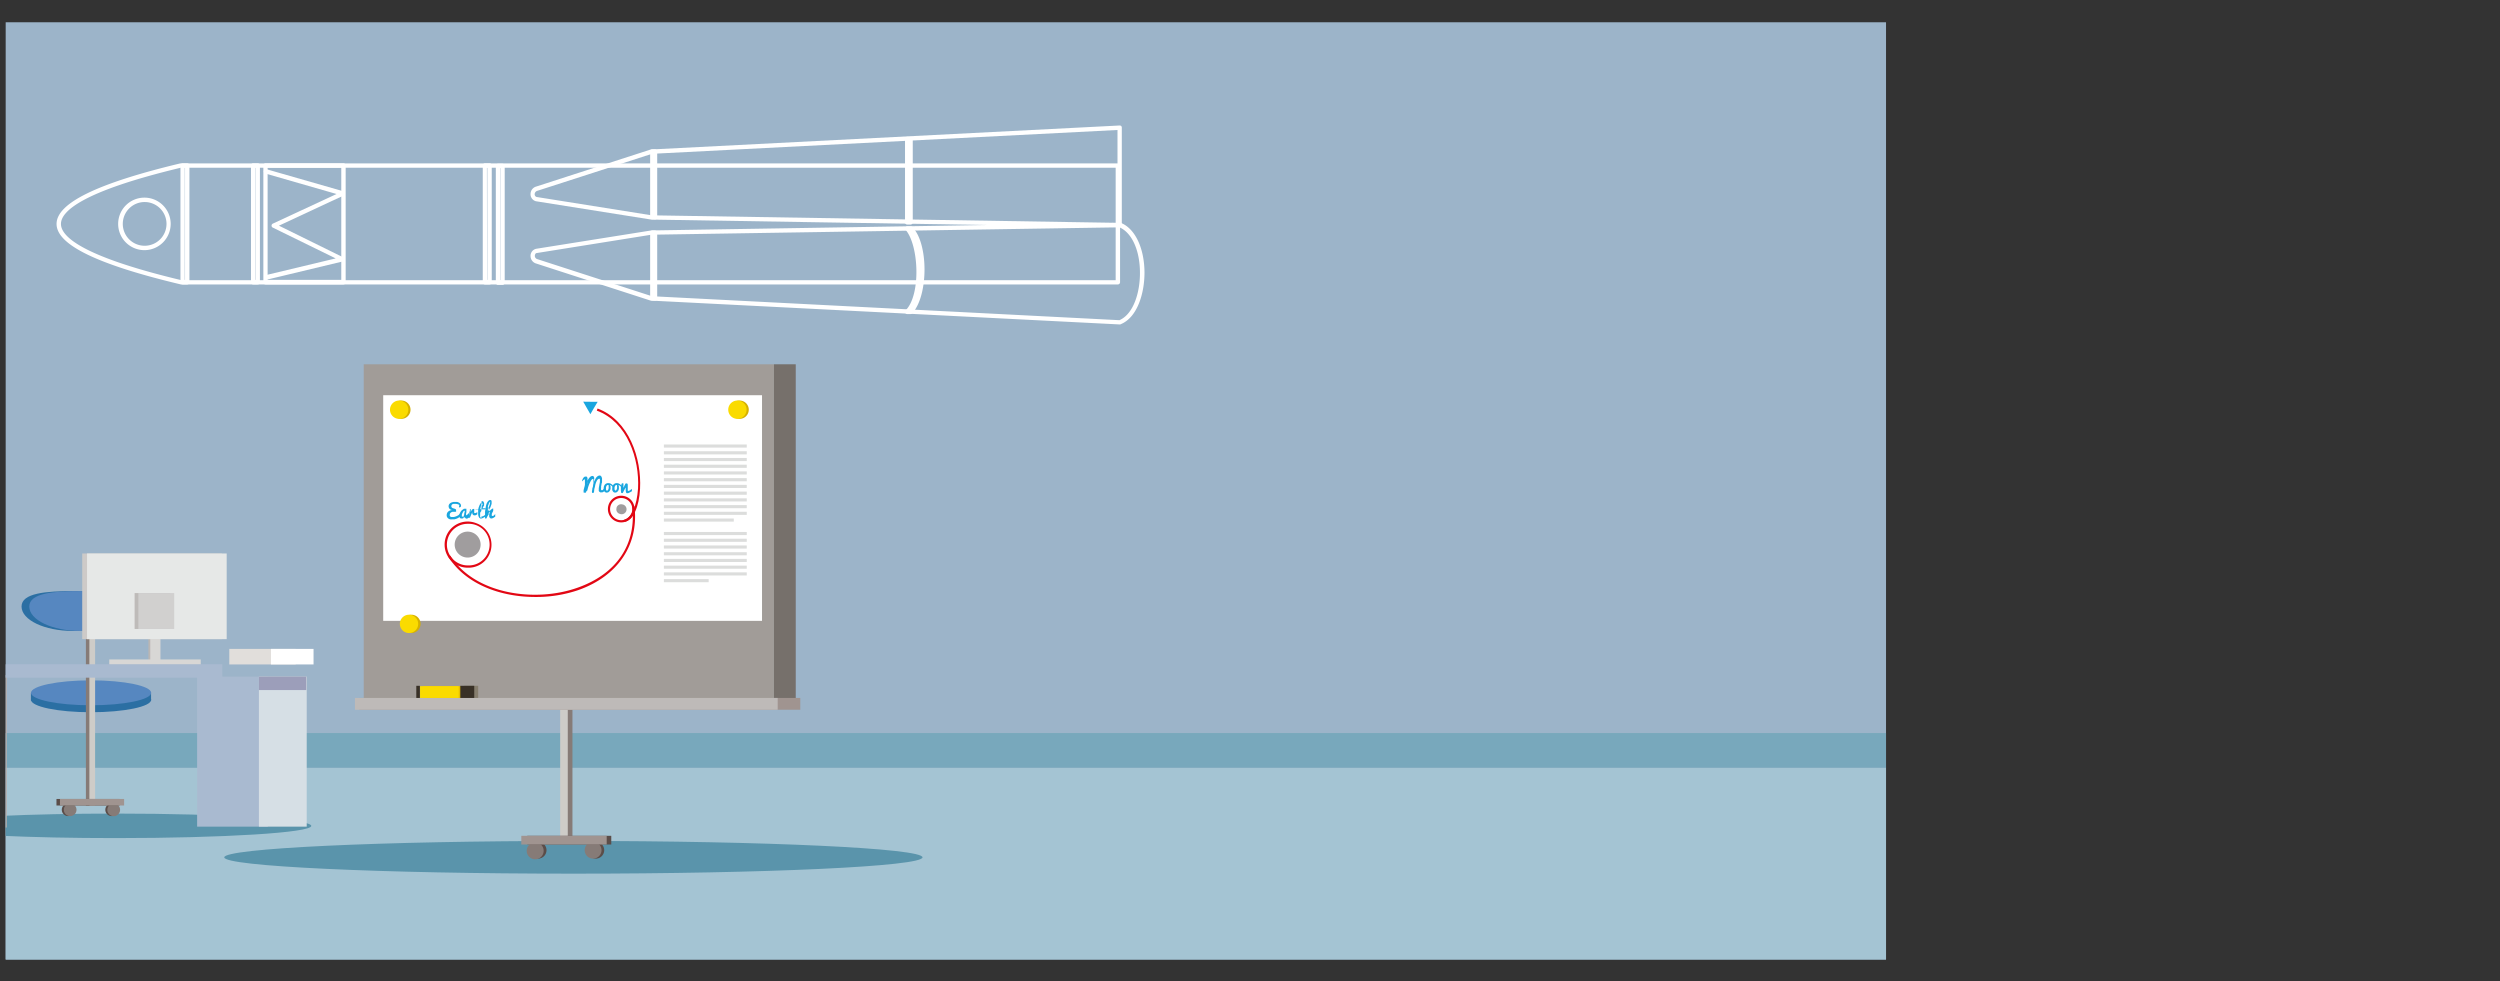 <svg id="Layer_1" data-name="Layer 1" xmlns="http://www.w3.org/2000/svg" xmlns:xlink="http://www.w3.org/1999/xlink" viewBox="0 0 545.46 214.05"><rect x="0" y="0" width="545.46" height="214.05" fill="#333333" stroke="none"/><defs><style>.cls-1{fill:none;}.cls-2{clip-path:url(#clip-path);}.cls-3{clip-path:url(#clip-path-2);}.cls-4{fill:#9cb4c9;}.cls-13,.cls-14,.cls-17,.cls-18,.cls-33,.cls-34,.cls-39,.cls-4,.cls-41,.cls-6,.cls-8{fill-rule:evenodd;}.cls-5{fill:#fff;}.cls-6{fill:#a4c4d3;}.cls-7{fill:#78a8bc;}.cls-8{fill:#5a94ab;}.cls-9{fill:#a9bad0;}.cls-10{fill:#d6dfe5;}.cls-11{fill:#9c9eba;}.cls-12,.cls-13{fill:#2b6fa3;}.cls-14{fill:#5687c0;}.cls-15,.cls-18{fill:#867b77;}.cls-16{fill:#ceccc8;}.cls-17,.cls-19{fill:#5b4d49;}.cls-20{fill:#a09490;}.cls-21{fill:#8a847e;}.cls-22{fill:#b7aeaa;}.cls-23{fill:#e1dedb;}.cls-24{fill:#bab6b3;}.cls-25{fill:#d8d7d5;}.cls-26{fill:#cdcac8;}.cls-27{fill:#e6e8e7;}.cls-28{fill:#bebbb9;}.cls-29{fill:#d1d0cf;}.cls-30{fill:#a19c98;}.cls-31{fill:#76706b;}.cls-32{fill:#bebab8;}.cls-33{fill:#d5b000;}.cls-34,.cls-36{fill:#fadb00;}.cls-35{fill:#e8bf00;}.cls-37{fill:#383026;}.cls-38{fill:#867e6e;}.cls-39{fill:#a09d9e;}.cls-40{fill:#e20714;}.cls-41,.cls-43{fill:#1aa6df;}.cls-42{fill:#dcdddc;}</style><clipPath id="clip-path" transform="translate(0.76 4.86)"><rect class="cls-1" x="0.48" width="410.26" height="204.49"/></clipPath><clipPath id="clip-path-2" transform="translate(0.76 4.86)"><rect class="cls-1" x="-310.85" y="-4.7" width="855.54" height="213.89"/></clipPath></defs><g id="Layer_2" data-name="Layer 2"><g id="_2" data-name=" 2"><g id="_3" data-name=" 3"><g class="cls-2"><g class="cls-3"><polygon class="cls-4" points="0 0 0 213.99 545.45 214.05 545.45 0 0 0"/><path class="cls-5" d="M243.14,57.2H38.7C20.42,52.85,11.58,48.53,11.58,44s8.84-8.86,27-13.21H243.14a.48.48,0,0,1,.48.48V56.72a.48.48,0,0,1-.46.48ZM38.7,31.73C17.1,36.91,12.54,41.26,12.54,44s4.56,7.08,26.27,12.27H242.66V31.73Z" transform="translate(0.76 4.86)"/><path class="cls-5" d="M243.55,65.93l-102.23-5.2h-.12l-25-8.1A1.69,1.69,0,0,1,115,51.08a1.57,1.57,0,0,1,1.23-1.66l25.09-4,102.27-1.66h.19c3.11,1.24,5.14,5.5,5.17,10.85,0,4.54-1.56,9.78-5.17,11.26A.35.35,0,0,1,243.55,65.93ZM141.48,59.77l102,5.23c3.13-1.37,4.5-6.16,4.48-10.34,0-4.9-1.78-8.78-4.48-9.92L141.35,46.35l-25,4c-.28,0-.43.38-.42.68a.77.77,0,0,0,.58.66Z" transform="translate(0.76 4.86)"/><path class="cls-5" d="M243.55,44.7,141.34,43.05l-25.16-4A1.57,1.57,0,0,1,115,37.39a1.69,1.69,0,0,1,1.24-1.55l25-8.09a.24.24,0,0,1,.12,0l102.17-5.23a.53.53,0,0,1,.36.13A.56.56,0,0,1,244,23V44.23a.49.49,0,0,1-.15.34A.51.51,0,0,1,243.55,44.7Zm-102.07-16-25,8.07a.8.8,0,0,0-.58.67.62.62,0,0,0,.42.68l25.09,4,101.65,1.64V23.5Z" transform="translate(0.76 4.86)"/><path class="cls-5" d="M74.18,57.2h-17a.47.47,0,0,1-.48-.48V31.25a.49.49,0,0,1,.48-.48h17a.49.49,0,0,1,.34.14.48.48,0,0,1,.14.34V56.72A.48.48,0,0,1,74.18,57.2Zm-16.55-1H73.7V31.73H57.63Z" transform="translate(0.76 4.86)"/><path class="cls-5" d="M55.48,57.2h-1a.48.48,0,0,1-.48-.48V31.25a.48.48,0,0,1,.47-.48h1a.49.49,0,0,1,.34.14.48.48,0,0,1,.14.34V56.72A.48.48,0,0,1,55.48,57.2Zm-.55-1H55V31.73h-.06Z" transform="translate(0.76 4.86)"/><path class="cls-5" d="M30.8,49.72a5.73,5.73,0,1,1,5.68-5.78V44A5.74,5.74,0,0,1,30.8,49.72Zm0-10.5A4.77,4.77,0,1,0,35.57,44,4.77,4.77,0,0,0,30.8,39.22Z" transform="translate(0.76 4.86)"/><path class="cls-5" d="M57.59,56.11a.5.5,0,1,1-.11-1l15-3.59L58.76,44.8a.46.46,0,0,1-.27-.43.49.49,0,0,1,.28-.44l13.9-6.46L57.14,33a.49.49,0,0,1-.33-.6.47.47,0,0,1,.57-.34h0l16.78,4.82a.48.48,0,0,1,.32.61.5.5,0,0,1-.25.3L60.1,44.38l14,6.9a.48.48,0,0,1,.26.49.5.5,0,0,1-.37.42L57.7,56.1Z" transform="translate(0.76 4.86)"/><path class="cls-5" d="M40.09,57.2h-1a.48.48,0,0,1-.48-.48V31.25a.47.47,0,0,1,.48-.48h1a.49.49,0,0,1,.34.14.48.48,0,0,1,.14.34V56.72A.48.48,0,0,1,40.09,57.2Zm-.55-1h.07V31.73h-.06Z" transform="translate(0.76 4.86)"/><path class="cls-5" d="M108.89,57.3h-1a.44.44,0,0,1-.33-.14.48.48,0,0,1-.14-.34V31.35a.47.47,0,0,1,.46-.48h1a.48.48,0,0,1,.48.48h0V56.82a.48.48,0,0,1-.46.48Zm-.54-1h.06V31.83h-.06Z" transform="translate(0.76 4.86)"/><path class="cls-5" d="M106.05,57.2h-1a.47.47,0,0,1-.48-.48h0V31.25a.49.49,0,0,1,.48-.48h1a.49.49,0,0,1,.34.14.48.48,0,0,1,.14.34V56.72a.48.48,0,0,1-.46.48Zm-.54-1h.06V31.73h-.09Z" transform="translate(0.76 4.86)"/><path class="cls-5" d="M142.14,60.73h-.57a.48.48,0,0,1-.48-.48V45.91a.47.47,0,0,1,.48-.48h.57a.49.49,0,0,1,.34.15.45.45,0,0,1,.15.33V60.25a.48.48,0,0,1-.48.48Z" transform="translate(0.76 4.86)"/><path class="cls-5" d="M142.14,43h-.57a.48.48,0,0,1-.48-.48V28.2a.47.47,0,0,1,.47-.49h.58a.51.51,0,0,1,.49.49V42.53a.48.48,0,0,1-.49.47Z" transform="translate(0.76 4.86)"/><path class="cls-5" d="M197.91,63.66h-.73a.48.48,0,0,1-.34-.82c3.37-3.34,2.88-14.2,0-17.53a.46.46,0,0,1-.08-.51.49.49,0,0,1,.44-.28h.73a.55.55,0,0,1,.34.13c3.58,3.52,3.58,15,0,18.85A.5.5,0,0,1,197.91,63.66Z" transform="translate(0.76 4.86)"/><path class="cls-5" d="M197.91,44.13h-.73a.47.47,0,0,1-.48-.48V25.48a.47.47,0,0,1,.46-.48h.75a.44.44,0,0,1,.34.14.48.48,0,0,1,.14.34V43.65A.48.48,0,0,1,197.91,44.13Z" transform="translate(0.76 4.86)"/><polygon class="cls-6" points="0 167.5 0 213.99 545.45 214.05 545.45 167.5 0 167.5"/><rect class="cls-7" y="159.95" width="545.46" height="7.56"/><path class="cls-8" d="M24.48,172.65c-9.46,0-18.17.19-25.24.52v4.31c7.08.33,15.79.52,25.24.52,23.54,0,42.68-1.18,42.68-2.66S48.05,172.65,24.48,172.65Z" transform="translate(0.76 4.86)"/><rect class="cls-9" x="43.01" y="147.63" width="15.42" height="32.73"/><rect class="cls-10" x="56.49" y="147.63" width="10.43" height="32.73"/><rect class="cls-11" x="56.49" y="147.63" width="10.33" height="2.93"/><rect class="cls-12" x="6.74" y="151.16" width="26.22" height="1.7"/><path class="cls-13" d="M6,147.82c0,1.5,5.87,2.72,13.1,2.72s13.12-1.22,13.12-2.72-5.87-2.72-13.12-2.72S6,146.31,6,147.82Z" transform="translate(0.76 4.86)"/><path class="cls-14" d="M6,146.3c0,1.5,5.87,2.72,13.1,2.72s13.12-1.22,13.12-2.72-5.87-2.72-13.12-2.72S6,144.8,6,146.3Z" transform="translate(0.76 4.86)"/><rect class="cls-15" x="18.74" y="126.4" width="0.94" height="49.43"/><rect class="cls-16" x="19.5" y="126.4" width="1.25" height="49.43"/><path class="cls-17" d="M12.72,171.82a1.38,1.38,0,1,0,1.38-1.38,1.38,1.38,0,0,0-1.38,1.38Z" transform="translate(0.76 4.86)"/><path class="cls-18" d="M13.17,171.82a1.38,1.38,0,1,0,1.38-1.38,1.38,1.38,0,0,0-1.38,1.38Z" transform="translate(0.76 4.86)"/><path class="cls-17" d="M22.22,171.82a1.38,1.38,0,1,0,1.38-1.38,1.38,1.38,0,0,0-1.38,1.38Z" transform="translate(0.76 4.86)"/><path class="cls-18" d="M22.66,171.82a1.39,1.39,0,1,0,1.4-1.38h0a1.38,1.38,0,0,0-1.39,1.37Z" transform="translate(0.76 4.86)"/><rect class="cls-19" x="12.32" y="174.32" width="13.78" height="1.43"/><rect class="cls-20" x="13.08" y="174.32" width="14" height="1.43"/><path class="cls-13" d="M3.94,127.47c0,2.94,5,5.33,11.17,5.33s11.17-2.39,11.17-5.33-4.74-3.37-10.91-3.37S3.94,124.54,3.94,127.47Z" transform="translate(0.76 4.86)"/><path class="cls-14" d="M5.63,127.47c0,2.94,5,5.33,11.17,5.33S28,130.41,28,127.47s-4.73-3.37-10.9-3.37S5.63,124.54,5.63,127.47Z" transform="translate(0.76 4.86)"/><rect class="cls-21" y="147.27" width="0.73" height="33.29"/><rect class="cls-22" y="147.27" width="1.48" height="33.29"/><rect class="cls-9" y="144.93" width="48.51" height="2.93"/><rect class="cls-23" x="50.03" y="141.58" width="14.48" height="3.39"/><rect class="cls-5" x="59.12" y="141.58" width="9.29" height="3.39"/><rect class="cls-24" x="32.38" y="132.79" width="1.81" height="11.68"/><rect class="cls-25" x="32.79" y="132.79" width="2.22" height="11.68"/><rect class="cls-26" x="17.94" y="120.76" width="30.47" height="18.69"/><rect class="cls-27" x="18.99" y="120.76" width="30.47" height="18.69"/><rect class="cls-28" x="29.37" y="129.4" width="7.82" height="7.83"/><rect class="cls-29" x="30.19" y="129.4" width="7.82" height="7.83"/><rect class="cls-25" x="23.84" y="143.88" width="19.96" height="1.05"/><path class="cls-8" d="M124.35,178.62c42.06,0,76.17,1.6,76.17,3.58s-34.11,3.56-76.17,3.56-76.18-1.6-76.18-3.56S82.29,178.62,124.35,178.62Z" transform="translate(0.76 4.86)"/><rect class="cls-15" x="123.65" y="149.33" width="1.25" height="34.33"/><rect class="cls-16" x="122.22" y="149.33" width="1.66" height="34.33"/><path class="cls-17" d="M131.07,180.63a1.85,1.85,0,0,1-1.83,1.85,1.84,1.84,0,1,1,0-3.68h0A1.84,1.84,0,0,1,131.07,180.63Z" transform="translate(0.76 4.86)"/><path class="cls-18" d="M130.48,180.63a1.85,1.85,0,0,1-1.83,1.85,1.84,1.84,0,1,1,0-3.68h0A1.85,1.85,0,0,1,130.48,180.63Z" transform="translate(0.76 4.86)"/><path class="cls-17" d="M118.48,180.63a1.85,1.85,0,0,1-1.83,1.85,1.84,1.84,0,1,1,0-3.68h0A1.85,1.85,0,0,1,118.48,180.63Z" transform="translate(0.76 4.86)"/><path class="cls-18" d="M117.85,180.63a1.85,1.85,0,1,1-1.71-1.7,1.84,1.84,0,0,1,1.71,1.7Z" transform="translate(0.76 4.86)"/><rect class="cls-19" x="115.04" y="182.36" width="18.33" height="1.9"/><rect class="cls-20" x="113.74" y="182.36" width="18.63" height="1.9"/><rect class="cls-30" x="79.36" y="79.48" width="89.51" height="73.83"/><rect class="cls-31" x="168.87" y="79.48" width="4.75" height="73.83"/><rect class="cls-20" x="78.38" y="152.28" width="96.23" height="2.58"/><rect class="cls-32" x="77.44" y="152.28" width="92.24" height="2.58"/><rect class="cls-5" x="83.61" y="86.23" width="82.65" height="49.23"/><path class="cls-33" d="M88.81,84.53a2,2,0,1,1-2-2A2,2,0,0,1,88.81,84.53Z" transform="translate(0.76 4.86)"/><path class="cls-34" d="M88.33,84.53a2,2,0,1,1-2-2A2,2,0,0,1,88.33,84.53Z" transform="translate(0.76 4.86)"/><path class="cls-33" d="M162.61,84.53a2,2,0,1,1-2-2A2,2,0,0,1,162.61,84.53Z" transform="translate(0.76 4.86)"/><path class="cls-34" d="M162.13,84.53a2,2,0,1,1-2-2A2,2,0,0,1,162.13,84.53Z" transform="translate(0.76 4.86)"/><path class="cls-33" d="M91,131.26a2,2,0,1,1-2-2A2,2,0,0,1,91,131.26Z" transform="translate(0.76 4.86)"/><path class="cls-34" d="M90.48,131.26a2,2,0,1,1-2-2A2,2,0,0,1,90.48,131.26Z" transform="translate(0.76 4.86)"/><rect class="cls-35" x="92.27" y="149.71" width="8.43" height="2.57"/><rect class="cls-36" x="91.65" y="149.71" width="8.43" height="2.57"/><rect class="cls-37" x="90.83" y="149.63" width="0.78" height="2.65"/><rect class="cls-38" x="101.29" y="149.63" width="3.04" height="2.65"/><rect class="cls-37" x="100.43" y="149.63" width="3.04" height="2.65"/><path class="cls-39" d="M102.34,111.34a2.83,2.83,0,1,1-3.69,1.56,2.83,2.83,0,0,1,3.69-1.56Z" transform="translate(0.76 4.86)"/><path class="cls-40" d="M101.28,119a5,5,0,0,1,0-10.07,5.09,5.09,0,0,1,1.89.37,5,5,0,0,1-1.89,9.7Zm0-9.57a4.53,4.53,0,0,0-1.7,8.73,4.3,4.3,0,0,0,1.7.34,4.54,4.54,0,1,0,.42-9.07A2.94,2.94,0,0,0,101.28,109.43Z" transform="translate(0.76 4.86)"/><path class="cls-40" d="M116,125.39c-7.45,0-15.12-2.72-18.93-8.76l.41-.26c5.38,8.5,18.6,10.26,27.76,7,8.56-3,12.91-9.49,11.94-17.76l.49,0c1,8.38-3.6,15.22-12.26,18.28A28.44,28.44,0,0,1,116,125.39Z" transform="translate(0.76 4.86)"/><path class="cls-39" d="M135.19,105.23a1.08,1.08,0,1,1-.8,2,1,1,0,0,1-.62-1.27.42.42,0,0,1,0-.1,1.05,1.05,0,0,1,1.35-.64Z" transform="translate(0.76 4.86)"/><path class="cls-40" d="M134.79,109.12a2.86,2.86,0,0,1-1.09-.21,2.91,2.91,0,1,1,3.78-1.61h0A2.89,2.89,0,0,1,134.79,109.12Zm0-5.32a2.42,2.42,0,1,0,.9.18A2.33,2.33,0,0,0,134.79,103.8Z" transform="translate(0.76 4.86)"/><path class="cls-40" d="M135.57,109l-.12-.48c1.6-.4,2.75-3.07,3-6.79.34-6.45-2.31-14.53-9-17l.17-.46c6.88,2.58,9.63,10.89,9.27,17.51C138.68,105.77,137.41,108.54,135.57,109Z" transform="translate(0.76 4.86)"/><polygon class="cls-41" points="127.25 87.64 128.82 87.66 130.4 87.67 129.59 89.02 128.81 90.37 128.03 89.01 127.25 87.64"/><rect class="cls-42" x="144.85" y="96.98" width="18.08" height="0.68"/><rect class="cls-42" x="144.85" y="98.45" width="18.08" height="0.69"/><rect class="cls-42" x="144.85" y="99.92" width="18.08" height="0.68"/><rect class="cls-42" x="144.85" y="101.39" width="18.08" height="0.69"/><rect class="cls-42" x="144.85" y="102.85" width="18.08" height="0.68"/><rect class="cls-42" x="144.85" y="104.32" width="18.08" height="0.69"/><rect class="cls-42" x="144.85" y="105.79" width="18.08" height="0.68"/><rect class="cls-42" x="144.85" y="107.26" width="18.08" height="0.69"/><rect class="cls-42" x="144.85" y="108.73" width="18.08" height="0.68"/><rect class="cls-42" x="144.85" y="110.2" width="18.08" height="0.68"/><rect class="cls-42" x="144.85" y="111.66" width="18.08" height="0.68"/><rect class="cls-42" x="144.85" y="113.13" width="15.25" height="0.68"/><rect class="cls-42" x="144.85" y="116.07" width="18.08" height="0.68"/><rect class="cls-42" x="144.85" y="117.54" width="18.08" height="0.68"/><rect class="cls-42" x="144.85" y="119.01" width="18.08" height="0.68"/><rect class="cls-42" x="144.85" y="120.48" width="18.08" height="0.68"/><rect class="cls-42" x="144.85" y="121.94" width="18.08" height="0.68"/><rect class="cls-42" x="144.85" y="123.41" width="18.08" height="0.68"/><rect class="cls-42" x="144.85" y="124.88" width="18.08" height="0.68"/><rect class="cls-42" x="144.85" y="126.35" width="9.77" height="0.68"/><path class="cls-43" d="M99.7,107.77a2.31,2.31,0,0,1-.39.31,2.38,2.38,0,0,1-.45.23,2.9,2.9,0,0,1-.48.14h-.47a1.85,1.85,0,0,1-.47,0,1.21,1.21,0,0,1-.38-.18.85.85,0,0,1-.36-.73,1.2,1.2,0,0,1,.08-.42.92.92,0,0,1,.24-.35,1.33,1.33,0,0,1,.41-.25,1.72,1.72,0,0,1,.6-.1,1.09,1.09,0,0,1-.4-.07.75.75,0,0,1-.28-.18.56.56,0,0,1-.17-.26.87.87,0,0,1-.06-.32.77.77,0,0,1,.06-.3.57.57,0,0,1,.15-.23,1.37,1.37,0,0,1,.22-.19l.29-.13.32-.08h.33a2.83,2.83,0,0,1,.5,0,2.41,2.41,0,0,1,.42.16,1,1,0,0,1,.3.28.62.62,0,0,1,.11.37.43.43,0,0,1,0,.16l-.12.13a.51.51,0,0,1-.16.09h-.13v-.07a.54.54,0,0,1,0-.18,1.43,1.43,0,0,1,.07-.28l-.16-.09a1.34,1.34,0,0,0-.26-.09,1.5,1.5,0,0,0-.29-.06h-.59a.63.63,0,0,0-.23.08.43.43,0,0,0-.22.39.31.31,0,0,0,0,.19.26.26,0,0,0,.11.14A.42.42,0,0,0,98,106l.18.06.19.06a.58.58,0,0,1,.17.06.57.57,0,0,1,.13.08.25.25,0,0,1,.08.12.14.14,0,0,0,0,.09v.09a.25.25,0,0,1,0,.19.32.32,0,0,1-.17.06h-.3a1.82,1.82,0,0,0-.33,0,1,1,0,0,0-.29.13.64.64,0,0,0-.2.2.44.44,0,0,0-.08.29.57.57,0,0,0,0,.26.48.48,0,0,0,.12.16.56.56,0,0,0,.19.09.88.88,0,0,0,.23,0h.32a2,2,0,0,0,.33-.08l.32-.12.29-.15.24-.17a1.29,1.29,0,0,0,.16-.17Z" transform="translate(0.76 4.86)"/><path class="cls-43" d="M101.81,107.76l-.13.16a1.07,1.07,0,0,1-.19.18,1.28,1.28,0,0,1-.21.14.53.53,0,0,1-.24.06.32.32,0,0,1-.23-.09.9.9,0,0,1-.17-.26,1.36,1.36,0,0,1-.12.12l-.16.11a1.34,1.34,0,0,1,0-.4.57.57,0,0,0,.08-.13,1.18,1.18,0,0,0,.07-.2v-.16l.16-.7a.48.48,0,0,0-.17,0,.91.91,0,0,0-.16.11,4.17,4.17,0,0,1,0-.5.73.73,0,0,1,.3-.06H101v.39a2.38,2.38,0,0,1,0,.26.56.56,0,0,1-.06.29,1.31,1.31,0,0,0,0,.28.38.38,0,0,0,0,.15s0,.06.08.06H101l.1-.06.1-.08.1-.1a2.43,2.43,0,0,0,.2-.25Zm-1.48.43-.16.07h-.39a.43.43,0,0,1-.17-.12.76.76,0,0,1-.12-.19.53.53,0,0,1,0-.25.92.92,0,0,1,0-.33,1.78,1.78,0,0,1,.14-.36,1.68,1.68,0,0,1,.2-.34,1.31,1.31,0,0,1,.23-.24,1.24,1.24,0,0,1,.27-.17v.53a.76.76,0,0,0-.11.14,1.34,1.34,0,0,0-.12.24,1.17,1.17,0,0,0-.09.24.67.67,0,0,0,0,.2v.1a.14.14,0,0,0,0,.09v.07h.09a.2.2,0,0,0,.14-.06h0Z" transform="translate(0.76 4.86)"/><path class="cls-43" d="M101.64,107.85a.81.81,0,0,1,0-.22,1.13,1.13,0,0,1,0-.26,1.31,1.31,0,0,1,0-.28.59.59,0,0,1,.06-.31l.07-.27v-.18a.09.09,0,0,1,0-.07,0,0,0,0,1,0-.05h.17a.06.06,0,0,1,0,.06v.58a1,1,0,0,0,.12-.23,1.09,1.09,0,0,1,.14-.23.57.57,0,0,1,.16-.15.36.36,0,0,1,.2-.06h.15v.42a.49.49,0,0,0,0,.17v.11a.29.29,0,0,0,0,.13.11.11,0,0,0,0,.08H103l.18-.09.2-.14v.49l-.12.08-.15.08-.16.07a.54.54,0,0,1-.18,0,.39.39,0,0,1-.26-.07.35.35,0,0,1-.15-.17.49.49,0,0,1-.08-.23,1.13,1.13,0,0,1,0-.26l-.41,1-.06.14a.14.14,0,0,0,0,.09h-.13a.17.17,0,0,1-.14,0,.22.22,0,0,1-.09-.1.33.33,0,0,1,0-.14Z" transform="translate(0.76 4.86)"/><path class="cls-43" d="M105.22,107.82l-.36.2-.28.15-.22.09h-.07v-.46a.33.33,0,0,0,.14,0l.15,0,.16-.09.18-.11.16-.13a.93.93,0,0,0,.14-.14v.55Zm-.93-3.27a.31.31,0,0,1,.19-.06.26.26,0,0,1,.17.05.58.58,0,0,1,.13.14c0,.06,0,.13.08.19a1,1,0,0,1,0,.24v.21a.26.26,0,0,1-.08.23c-.08.07-.08.16-.13.24l-.14.24h.63a.06.06,0,0,1,.06,0,.21.21,0,0,1,0,.11.29.29,0,0,1,0,.13.14.14,0,0,1-.09,0h-.8v-.61l.13-.25c0-.08.07-.16.09-.23V105h0V105h-.07s-.07,0-.11.1v.06Zm0,3.73h-.11a.39.39,0,0,1-.28-.1.63.63,0,0,1-.2-.28,1.39,1.39,0,0,1-.13-.44,5.81,5.81,0,0,1,0-.59,1.22,1.22,0,0,1,0-.27v-.29H103a.06.06,0,0,1,0-.06h.6a2,2,0,0,1,.14-.55,3.26,3.26,0,0,1,.2-.48,1.12,1.12,0,0,1,.24-.33.27.27,0,0,1,.08-.07v.57a.21.21,0,0,1-.08.19c-.08.07-.06.21-.09.33l-.09.35h.13c0-.07.09-.14.13-.22v.61a.75.75,0,0,0-.14.17L104,107v.6a.17.17,0,0,0,0,.1.61.61,0,0,0,0,.19.22.22,0,0,0,.06.13.18.18,0,0,0,.1.07h.1Z" transform="translate(0.76 4.86)"/><path class="cls-43" d="M105.86,106.9l.12-.16.29-.31a1.81,1.81,0,0,1,.3-.25.35.35,0,0,1,.22-.08h.06a.11.11,0,0,1,0,.08.24.24,0,0,1,0,.12,1.31,1.31,0,0,1,0,.28,2.07,2.07,0,0,1-.15.34,1.14,1.14,0,0,0-.15.34.81.81,0,0,0,0,.31.33.33,0,0,0,0,.14h.29l.12-.08.1-.09a2.73,2.73,0,0,0,.23-.25v.57l-.09.07a.38.38,0,0,0-.13.09l-.15.09-.17.08-.17.07h-.16a.37.37,0,0,1-.21-.06.4.4,0,0,1-.14-.15.72.72,0,0,1-.09-.2.74.74,0,0,1,0-.21.38.38,0,0,1,0-.15v-.17a.51.51,0,0,1,.07-.17.16.16,0,0,1,.06-.15v-.1a0,0,0,0,1,0-.05.28.28,0,0,0-.17.11,1.12,1.12,0,0,0-.19.24.45.45,0,0,0-.1.14v-.47Zm0-2.57v.76a1.59,1.59,0,0,1,.15-.29c.07-.12.13-.18.16-.18s0,.06,0,.16a1.91,1.91,0,0,1-.06.33,2,2,0,0,1-.18.55l-.1.23v.87l0-.11c.07-.12.13-.24.2-.38s.12-.27.19-.41a3.61,3.61,0,0,0,.16-.42,2.64,2.64,0,0,0,.12-.4,2,2,0,0,0,0-.35v-.2a.29.29,0,0,0-.18-.24.31.31,0,0,0-.19,0A.67.67,0,0,0,105.86,104.33Zm-.07,2.66.07-.09v.47l-.12.18a2.71,2.71,0,0,0-.21.37.89.89,0,0,0-.08.17l-.06.11-.06.07h-.09a.11.11,0,0,1-.11,0,.15.15,0,0,1-.06-.1.33.33,0,0,1,0-.14V107a2,2,0,0,1,.06-.59l.09-.61a3.75,3.75,0,0,1,.13-.58,1.8,1.8,0,0,1,.22-.49,1,1,0,0,1,.29-.33v.75l-.11.24-.06.24a1,1,0,0,0,0,.25v.47a1.17,1.17,0,0,1-.07.49l.12-.29c0-.1.09-.21.14-.31l.1-.23v.81l-.11.2Z" transform="translate(0.76 4.86)"/><path class="cls-43" d="M127.11,102.46v.11a.16.16,0,0,1-.08.06h-.39l-.07-.06a.11.11,0,0,1,0-.08v-.16a.38.38,0,0,1,0-.15,2.07,2.07,0,0,1,.1-.46,1.82,1.82,0,0,1,.11-.4c0-.12.06-.24.08-.37V99.8h0v-.06h-.11a.56.56,0,0,0-.15.1.64.64,0,0,0-.15.13l-.14.18h-.06c0-.08,0-.09,0-.11a0,0,0,0,1,0-.05,1.85,1.85,0,0,1,.18-.44,1.05,1.05,0,0,1,.2-.27.86.86,0,0,1,.22-.15H127a.41.41,0,0,1,.22,0,.35.35,0,0,1,.13.14.57.57,0,0,1,.07.22,1.31,1.31,0,0,1,0,.28,1.31,1.31,0,0,1,0,.28v.34l-.06.35a1.67,1.67,0,0,1-.08.32,3.68,3.68,0,0,1,.16-.54,3,3,0,0,1,0-.52,2.38,2.38,0,0,1,.23-.41,1.59,1.59,0,0,1,.26-.32.86.86,0,0,1,.26-.2.5.5,0,0,1,.27-.07.28.28,0,0,1,.18,0,.35.35,0,0,1,.14.13.88.88,0,0,1,.1.22,1.82,1.82,0,0,1,0,.33v0a.11.11,0,0,0,0,.08.17.17,0,0,0,0,.1.21.21,0,0,0,0,.11v.28c.11-.22.17-.4.25-.57a1.94,1.94,0,0,1,.27-.43,1.23,1.23,0,0,1,.33-.26.65.65,0,0,1,.36-.1.4.4,0,0,1,.23.08.56.56,0,0,1,.16.21,1.54,1.54,0,0,1,.11.3,2.29,2.29,0,0,1,0,.37,2.41,2.41,0,0,1,0,.38.7.7,0,0,1-.08.4c-.08.13,0,.26-.07.39l-.06.36a.63.63,0,0,1,0,.31.81.81,0,0,0,0,.22.16.16,0,0,0,.13.18h.05a.17.17,0,0,0,.1,0l.11-.07.11-.1.1-.12.22-.31a.18.18,0,0,0,.07.17l.09.25a2.2,2.2,0,0,1-.21.32l-.23.21a1.34,1.34,0,0,1-.24.12,1,1,0,0,1-.24,0,.41.41,0,0,1-.22,0,.62.62,0,0,1-.19-.12.41.41,0,0,1-.14-.2.5.5,0,0,1,0-.27,2.29,2.29,0,0,1,0-.37l.06-.34L130,101a2.29,2.29,0,0,1,.07-.36l.06-.35a1.5,1.5,0,0,0,0-.3v-.31a.16.16,0,0,0-.06-.08.14.14,0,0,0-.09,0,.36.36,0,0,0-.23.08.8.8,0,0,0-.2.21,1.32,1.32,0,0,0-.18.33,2.9,2.9,0,0,0-.16.41,3.45,3.45,0,0,0-.12.46,2.43,2.43,0,0,1-.11.49,2.66,2.66,0,0,0-.1.49,1,1,0,0,1-.07.44.41.41,0,0,1,0,.09.23.23,0,0,1-.07.07h-.16a.14.14,0,0,1-.09,0l-.08,0v-.1a.29.29,0,0,1,0-.13.21.21,0,0,1,0-.19,1.8,1.8,0,0,1,.06-.32.83.83,0,0,1,.08-.42,1.5,1.5,0,0,0,.09-.46c0-.15.06-.3.08-.45a1.48,1.48,0,0,0,0-.42v-.41a.26.26,0,0,0-.07-.11h-.12a.2.2,0,0,0-.15.08l-.17.22a2.21,2.21,0,0,0-.18.34c-.07.13-.13.26-.2.41s-.12.3-.18.47a4,4,0,0,0-.15.49l-.12.48A1,1,0,0,0,127.11,102.46Z" transform="translate(0.76 4.86)"/><path class="cls-43" d="M132.35,101a1.17,1.17,0,0,1,.1.26,1.5,1.5,0,0,1,0,.3,1.13,1.13,0,0,1,0,.26,2.25,2.25,0,0,1-.08.24,1.71,1.71,0,0,1-.13.23.91.91,0,0,1-.17.17.57.57,0,0,1-.21.13h-.13v-.4a.26.26,0,0,0,.11-.07l.12-.18a2.76,2.76,0,0,0,.08-.27,1.31,1.31,0,0,0,0-.28v-.18l0-.15-.07-.1h-.21v-.41h.2a1.26,1.26,0,0,1,.38.06,1.41,1.41,0,0,1,.32.17,1.2,1.2,0,0,1,.29.26c.09.11.18.21.25.31v.29l-.15-.16-.21-.2-.22-.18-.18-.13Zm-.62,1.62h-.11a.72.72,0,0,1-.32-.08.73.73,0,0,1-.22-.21.79.79,0,0,1-.12-.3,1,1,0,0,1,0-.34,1.3,1.3,0,0,1,.07-.48.94.94,0,0,1,.2-.35.75.75,0,0,1,.32-.23.81.81,0,0,1,.22-.07V101h-.07a.62.62,0,0,0-.14.19,1.14,1.14,0,0,0-.09.26.81.81,0,0,0,0,.31.49.49,0,0,0,0,.17.29.29,0,0,0,0,.13.32.32,0,0,0,.1.1.33.33,0,0,0,.14,0,2.07,2.07,0,0,1,0,.5Z" transform="translate(0.76 4.86)"/><path class="cls-43" d="M134.18,101a1.14,1.14,0,0,1,.09.26,1.5,1.5,0,0,1,0,.3,1.13,1.13,0,0,1,0,.26,2.17,2.17,0,0,1-.07.24,1.71,1.71,0,0,1-.13.23,1.37,1.37,0,0,1-.17.17,1.2,1.2,0,0,1-.21.13h-.13v-.4a.26.26,0,0,0,.11-.07,1.08,1.08,0,0,0,.11-.18,1.43,1.43,0,0,0,.09-.27,1.31,1.31,0,0,0,0-.28v-.33a.39.39,0,0,0-.08-.1h-.2v-.41h.2a1.26,1.26,0,0,1,.38.06,1.41,1.41,0,0,1,.32.17,2.35,2.35,0,0,1,.29.26l.25.31v.29s-.1-.1-.16-.16l-.2-.2-.22-.18-.18-.13Zm-.62,1.62h-.08a.72.72,0,0,1-.32-.08.6.6,0,0,1-.21-.21.81.81,0,0,1-.13-.3,1.93,1.93,0,0,1,0-.34,1.59,1.59,0,0,1,.07-.48,1.13,1.13,0,0,1,.21-.35.79.79,0,0,1,.31-.23.88.88,0,0,1,.23-.07V101h-.08a.5.5,0,0,0-.13.19.64.64,0,0,0-.1.26,1.61,1.61,0,0,0,0,.31.49.49,0,0,0,0,.17.31.31,0,0,0,.06.13s.06.07.09.1a.38.38,0,0,0,.15,0,2.08,2.08,0,0,1-.07.5Z" transform="translate(0.76 4.86)"/><path class="cls-43" d="M134.71,102.23a1.82,1.82,0,0,1,0-.33v-.4a.8.8,0,0,1,.06-.39,1.09,1.09,0,0,1,.07-.3.38.38,0,0,1,.08-.17.28.28,0,0,1,.18-.06.17.17,0,0,1,.16.07.28.28,0,0,1,0,.18v.5a.29.29,0,0,0,0,.13v.06a.14.14,0,0,0,.09-.08l.06-.15a.53.53,0,0,1,.08-.17.13.13,0,0,1,.07-.14l.07-.13v-.08a.46.46,0,0,1,.16-.15.6.6,0,0,1,.19,0,.2.2,0,0,1,.17.09.5.5,0,0,1,.06.24v.81a.54.54,0,0,0,0,.18.74.74,0,0,0,0,.21.1.1,0,0,0,.11.09h.07l.09,0,.09-.07s.05,0,.14-.08l.41-.27v.48l-.11.08-.2.11-.33.17-.21.09h-.22c-.08,0-.14,0-.2-.17a1.18,1.18,0,0,1-.08-.49,1.22,1.22,0,0,1,0-.27v-.32a10,10,0,0,0-.59,1.1.27.27,0,0,1-.09.12.24.24,0,0,1-.12,0,.26.26,0,0,1-.23-.13.38.38,0,0,1,0-.15Z" transform="translate(0.76 4.86)"/></g></g></g></g></g></svg>